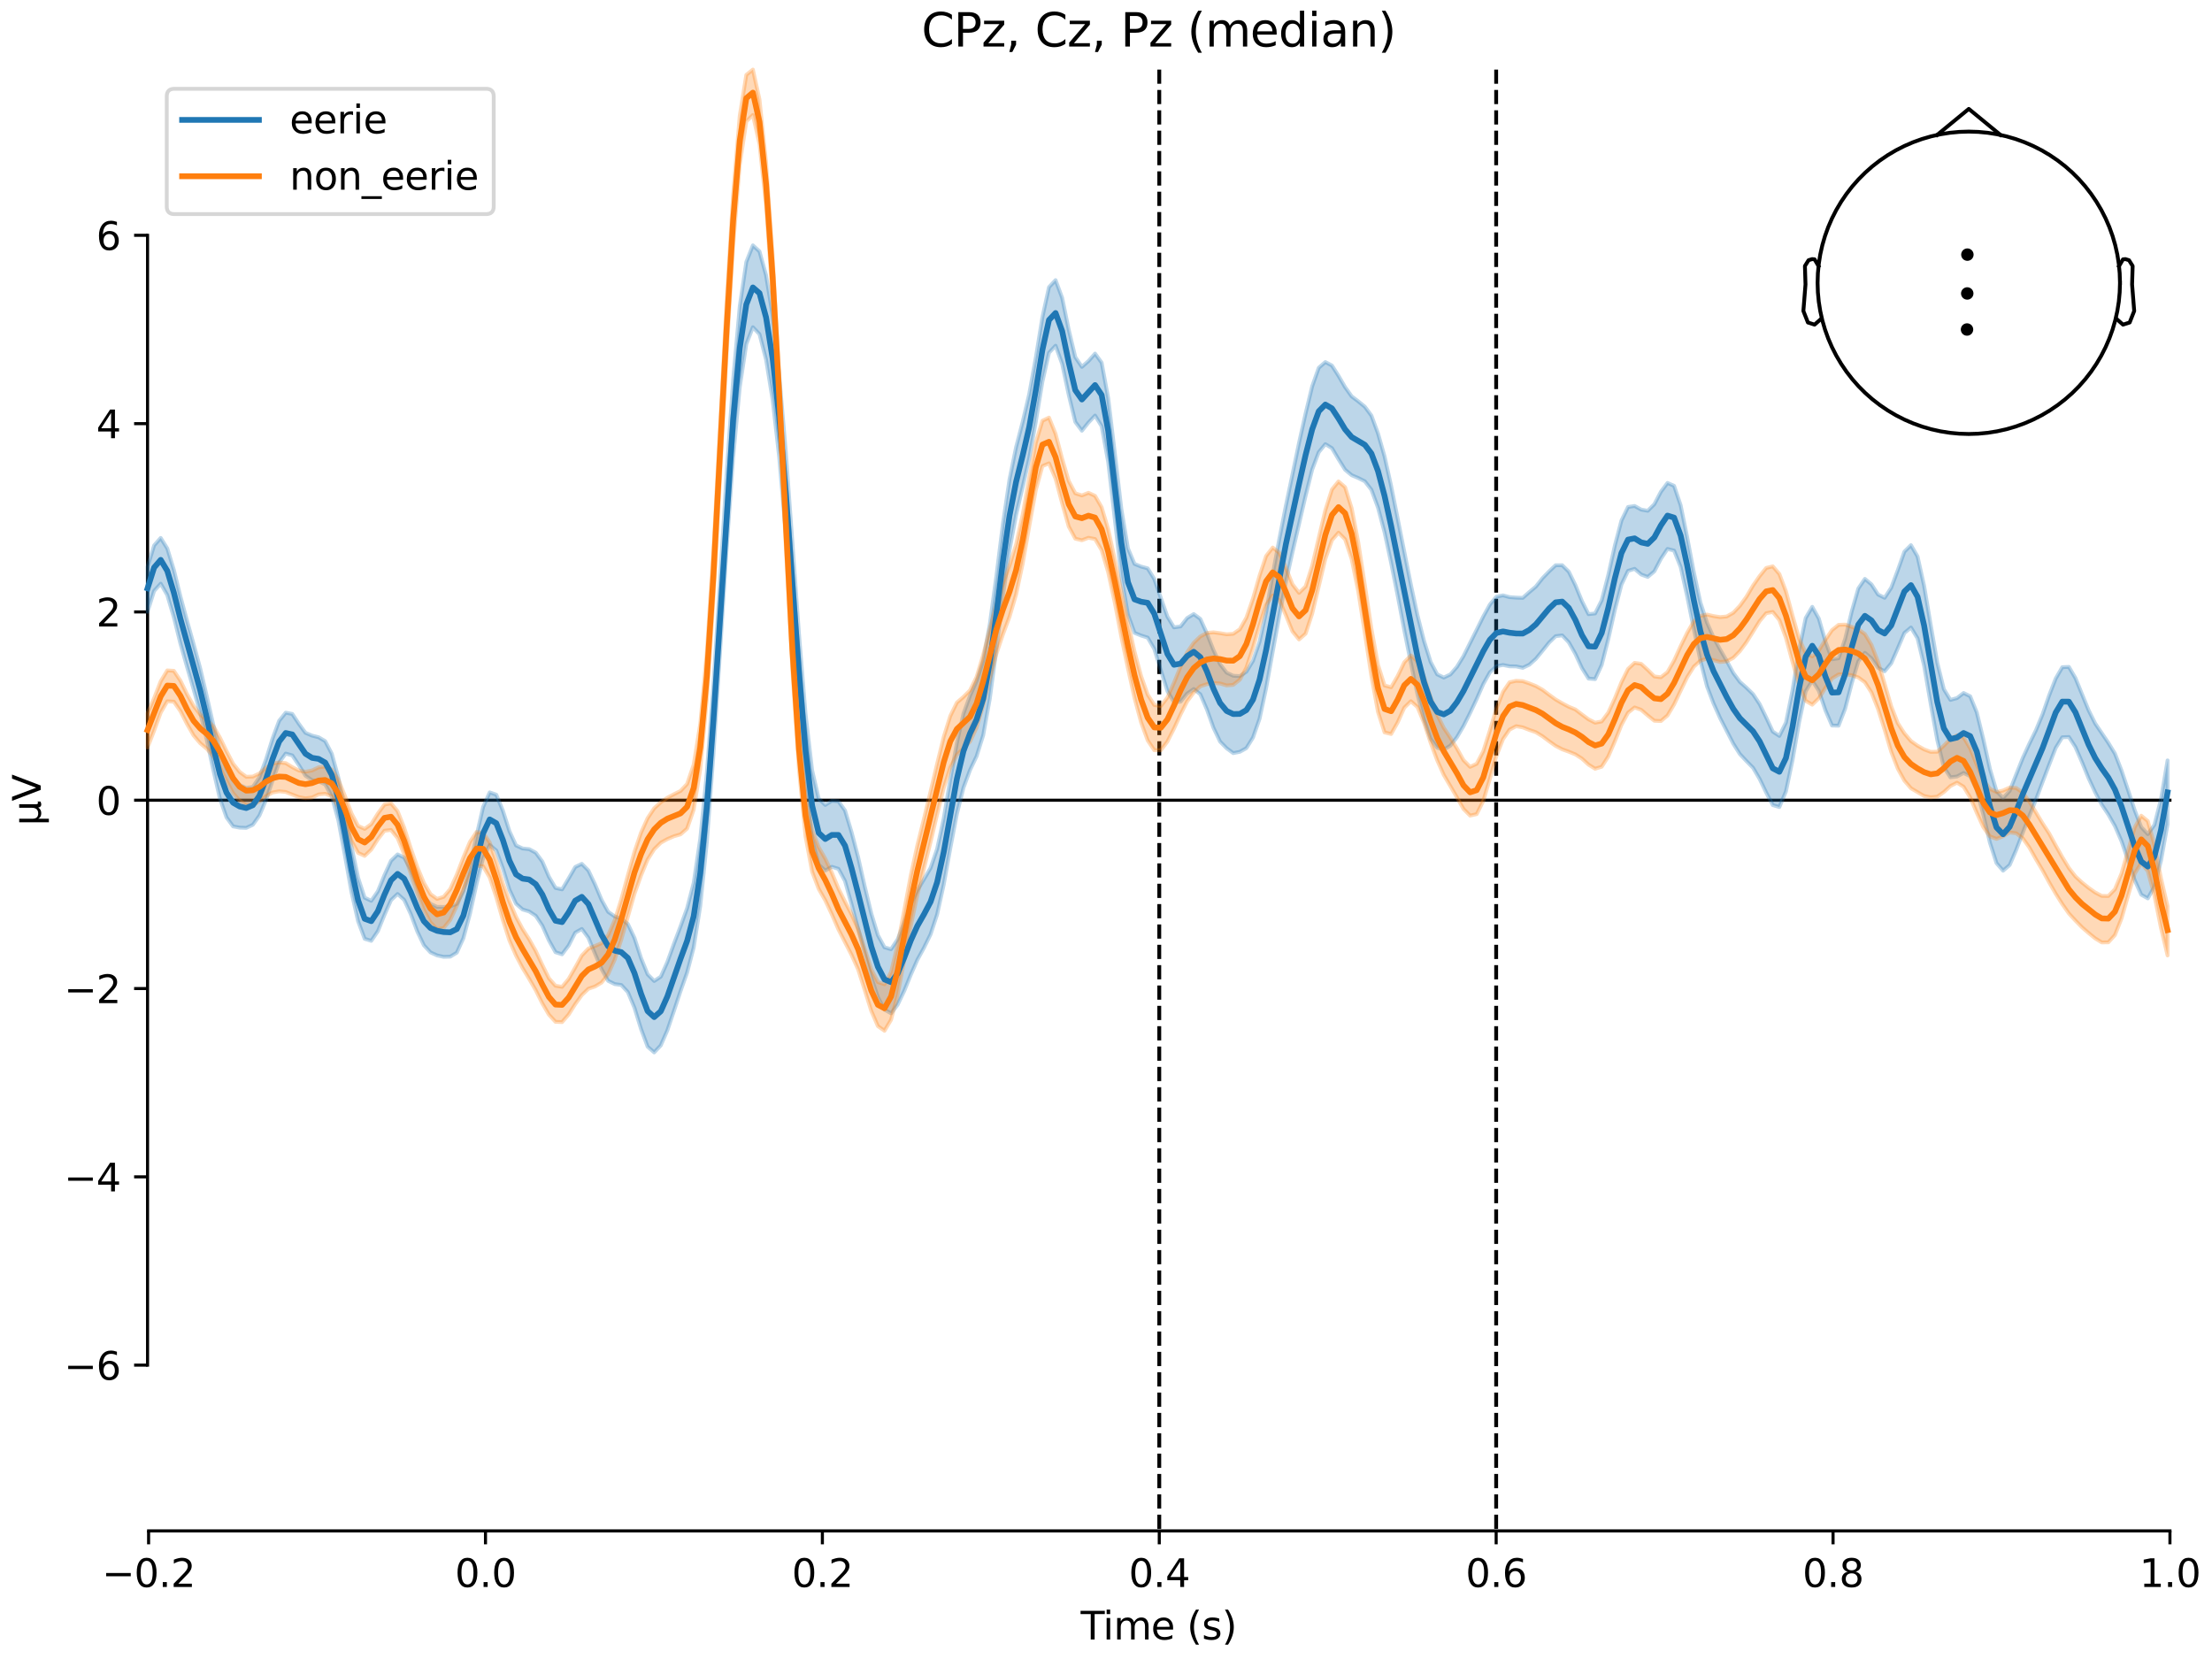 <?xml version="1.0" encoding="utf-8" standalone="no"?>
<!DOCTYPE svg PUBLIC "-//W3C//DTD SVG 1.1//EN"
  "http://www.w3.org/Graphics/SVG/1.1/DTD/svg11.dtd">
<svg xmlns:xlink="http://www.w3.org/1999/xlink" width="576pt" height="432pt" viewBox="0 0 576 432" xmlns="http://www.w3.org/2000/svg" version="1.1">
 <defs>
  <style type="text/css">*{stroke-linejoin: round; stroke-linecap: butt}</style>
 </defs>
 <g id="figure_1">
  <g id="patch_1">
   <path d="M 0 432 
L 576 432 
L 576 0 
L 0 0 
z
" style="fill: #ffffff"/>
  </g>
  <g id="axes_1">
   <g id="patch_2">
    <path d="M 38.421 398.644 
L 565.048 398.644 
L 565.048 18.118 
L 38.421 18.118 
L 38.421 398.644 
z
" style="fill: none; opacity: 0"/>
   </g>
   <g id="patch_3">
    <path d="M 38.421 355.484 
L 38.421 61.278 
" style="fill: none; stroke: #000000; stroke-width: 0.8; stroke-linejoin: miter; stroke-linecap: square"/>
   </g>
   <g id="LineCollection_1">
    <path d="M 301.871 18.118 
L 301.871 398.644 
" clip-path="url(#pef4385a802)" style="fill: none; stroke-dasharray: 3.7,1.6; stroke-dashoffset: 0; stroke: #000000"/>
    <path d="M 389.597 18.118 
L 389.597 398.644 
" clip-path="url(#pef4385a802)" style="fill: none; stroke-dasharray: 3.7,1.6; stroke-dashoffset: 0; stroke: #000000"/>
   </g>
   <g id="matplotlib.axis_1">
    <g id="xtick_1">
     <g id="line2d_1">
      <defs>
       <path id="m54b744f3d7" d="M 0 0 
L 0 3.5 
" style="stroke: #000000; stroke-width: 0.8"/>
      </defs>
      <g>
       <use xlink:href="#m54b744f3d7" x="38.695" y="398.644" style="stroke: #000000; stroke-width: 0.8"/>
      </g>
     </g>
     <g id="text_1">
      <!-- −0.2 -->
      <g transform="translate(26.553 413.242) scale(0.1 -0.1)">
       <defs>
        <path id="DejaVuSans-2212" d="M 678 2272 
L 4684 2272 
L 4684 1741 
L 678 1741 
L 678 2272 
z
" transform="scale(0.016)"/>
        <path id="DejaVuSans-30" d="M 2034 4250 
Q 1547 4250 1301 3770 
Q 1056 3291 1056 2328 
Q 1056 1369 1301 889 
Q 1547 409 2034 409 
Q 2525 409 2770 889 
Q 3016 1369 3016 2328 
Q 3016 3291 2770 3770 
Q 2525 4250 2034 4250 
z
M 2034 4750 
Q 2819 4750 3233 4129 
Q 3647 3509 3647 2328 
Q 3647 1150 3233 529 
Q 2819 -91 2034 -91 
Q 1250 -91 836 529 
Q 422 1150 422 2328 
Q 422 3509 836 4129 
Q 1250 4750 2034 4750 
z
" transform="scale(0.016)"/>
        <path id="DejaVuSans-2e" d="M 684 794 
L 1344 794 
L 1344 0 
L 684 0 
L 684 794 
z
" transform="scale(0.016)"/>
        <path id="DejaVuSans-32" d="M 1228 531 
L 3431 531 
L 3431 0 
L 469 0 
L 469 531 
Q 828 903 1448 1529 
Q 2069 2156 2228 2338 
Q 2531 2678 2651 2914 
Q 2772 3150 2772 3378 
Q 2772 3750 2511 3984 
Q 2250 4219 1831 4219 
Q 1534 4219 1204 4116 
Q 875 4013 500 3803 
L 500 4441 
Q 881 4594 1212 4672 
Q 1544 4750 1819 4750 
Q 2544 4750 2975 4387 
Q 3406 4025 3406 3419 
Q 3406 3131 3298 2873 
Q 3191 2616 2906 2266 
Q 2828 2175 2409 1742 
Q 1991 1309 1228 531 
z
" transform="scale(0.016)"/>
       </defs>
       <use xlink:href="#DejaVuSans-2212"/>
       <use xlink:href="#DejaVuSans-30" transform="translate(83.789 0)"/>
       <use xlink:href="#DejaVuSans-2e" transform="translate(147.412 0)"/>
       <use xlink:href="#DejaVuSans-32" transform="translate(179.199 0)"/>
      </g>
     </g>
    </g>
    <g id="xtick_2">
     <g id="line2d_2">
      <g>
       <use xlink:href="#m54b744f3d7" x="126.42" y="398.644" style="stroke: #000000; stroke-width: 0.8"/>
      </g>
     </g>
     <g id="text_2">
      <!-- 0.0 -->
      <g transform="translate(118.469 413.242) scale(0.1 -0.1)">
       <use xlink:href="#DejaVuSans-30"/>
       <use xlink:href="#DejaVuSans-2e" transform="translate(63.623 0)"/>
       <use xlink:href="#DejaVuSans-30" transform="translate(95.41 0)"/>
      </g>
     </g>
    </g>
    <g id="xtick_3">
     <g id="line2d_3">
      <g>
       <use xlink:href="#m54b744f3d7" x="214.146" y="398.644" style="stroke: #000000; stroke-width: 0.8"/>
      </g>
     </g>
     <g id="text_3">
      <!-- 0.2 -->
      <g transform="translate(206.194 413.242) scale(0.1 -0.1)">
       <use xlink:href="#DejaVuSans-30"/>
       <use xlink:href="#DejaVuSans-2e" transform="translate(63.623 0)"/>
       <use xlink:href="#DejaVuSans-32" transform="translate(95.41 0)"/>
      </g>
     </g>
    </g>
    <g id="xtick_4">
     <g id="line2d_4">
      <g>
       <use xlink:href="#m54b744f3d7" x="301.871" y="398.644" style="stroke: #000000; stroke-width: 0.8"/>
      </g>
     </g>
     <g id="text_4">
      <!-- 0.4 -->
      <g transform="translate(293.92 413.242) scale(0.1 -0.1)">
       <defs>
        <path id="DejaVuSans-34" d="M 2419 4116 
L 825 1625 
L 2419 1625 
L 2419 4116 
z
M 2253 4666 
L 3047 4666 
L 3047 1625 
L 3713 1625 
L 3713 1100 
L 3047 1100 
L 3047 0 
L 2419 0 
L 2419 1100 
L 313 1100 
L 313 1709 
L 2253 4666 
z
" transform="scale(0.016)"/>
       </defs>
       <use xlink:href="#DejaVuSans-30"/>
       <use xlink:href="#DejaVuSans-2e" transform="translate(63.623 0)"/>
       <use xlink:href="#DejaVuSans-34" transform="translate(95.41 0)"/>
      </g>
     </g>
    </g>
    <g id="xtick_5">
     <g id="line2d_5">
      <g>
       <use xlink:href="#m54b744f3d7" x="389.597" y="398.644" style="stroke: #000000; stroke-width: 0.8"/>
      </g>
     </g>
     <g id="text_5">
      <!-- 0.6 -->
      <g transform="translate(381.645 413.242) scale(0.1 -0.1)">
       <defs>
        <path id="DejaVuSans-36" d="M 2113 2584 
Q 1688 2584 1439 2293 
Q 1191 2003 1191 1497 
Q 1191 994 1439 701 
Q 1688 409 2113 409 
Q 2538 409 2786 701 
Q 3034 994 3034 1497 
Q 3034 2003 2786 2293 
Q 2538 2584 2113 2584 
z
M 3366 4563 
L 3366 3988 
Q 3128 4100 2886 4159 
Q 2644 4219 2406 4219 
Q 1781 4219 1451 3797 
Q 1122 3375 1075 2522 
Q 1259 2794 1537 2939 
Q 1816 3084 2150 3084 
Q 2853 3084 3261 2657 
Q 3669 2231 3669 1497 
Q 3669 778 3244 343 
Q 2819 -91 2113 -91 
Q 1303 -91 875 529 
Q 447 1150 447 2328 
Q 447 3434 972 4092 
Q 1497 4750 2381 4750 
Q 2619 4750 2861 4703 
Q 3103 4656 3366 4563 
z
" transform="scale(0.016)"/>
       </defs>
       <use xlink:href="#DejaVuSans-30"/>
       <use xlink:href="#DejaVuSans-2e" transform="translate(63.623 0)"/>
       <use xlink:href="#DejaVuSans-36" transform="translate(95.41 0)"/>
      </g>
     </g>
    </g>
    <g id="xtick_6">
     <g id="line2d_6">
      <g>
       <use xlink:href="#m54b744f3d7" x="477.323" y="398.644" style="stroke: #000000; stroke-width: 0.8"/>
      </g>
     </g>
     <g id="text_6">
      <!-- 0.8 -->
      <g transform="translate(469.371 413.242) scale(0.1 -0.1)">
       <defs>
        <path id="DejaVuSans-38" d="M 2034 2216 
Q 1584 2216 1326 1975 
Q 1069 1734 1069 1313 
Q 1069 891 1326 650 
Q 1584 409 2034 409 
Q 2484 409 2743 651 
Q 3003 894 3003 1313 
Q 3003 1734 2745 1975 
Q 2488 2216 2034 2216 
z
M 1403 2484 
Q 997 2584 770 2862 
Q 544 3141 544 3541 
Q 544 4100 942 4425 
Q 1341 4750 2034 4750 
Q 2731 4750 3128 4425 
Q 3525 4100 3525 3541 
Q 3525 3141 3298 2862 
Q 3072 2584 2669 2484 
Q 3125 2378 3379 2068 
Q 3634 1759 3634 1313 
Q 3634 634 3220 271 
Q 2806 -91 2034 -91 
Q 1263 -91 848 271 
Q 434 634 434 1313 
Q 434 1759 690 2068 
Q 947 2378 1403 2484 
z
M 1172 3481 
Q 1172 3119 1398 2916 
Q 1625 2713 2034 2713 
Q 2441 2713 2670 2916 
Q 2900 3119 2900 3481 
Q 2900 3844 2670 4047 
Q 2441 4250 2034 4250 
Q 1625 4250 1398 4047 
Q 1172 3844 1172 3481 
z
" transform="scale(0.016)"/>
       </defs>
       <use xlink:href="#DejaVuSans-30"/>
       <use xlink:href="#DejaVuSans-2e" transform="translate(63.623 0)"/>
       <use xlink:href="#DejaVuSans-38" transform="translate(95.41 0)"/>
      </g>
     </g>
    </g>
    <g id="xtick_7">
     <g id="line2d_7">
      <g>
       <use xlink:href="#m54b744f3d7" x="565.048" y="398.644" style="stroke: #000000; stroke-width: 0.8"/>
      </g>
     </g>
     <g id="text_7">
      <!-- 1.0 -->
      <g transform="translate(557.097 413.242) scale(0.1 -0.1)">
       <defs>
        <path id="DejaVuSans-31" d="M 794 531 
L 1825 531 
L 1825 4091 
L 703 3866 
L 703 4441 
L 1819 4666 
L 2450 4666 
L 2450 531 
L 3481 531 
L 3481 0 
L 794 0 
L 794 531 
z
" transform="scale(0.016)"/>
       </defs>
       <use xlink:href="#DejaVuSans-31"/>
       <use xlink:href="#DejaVuSans-2e" transform="translate(63.623 0)"/>
       <use xlink:href="#DejaVuSans-30" transform="translate(95.41 0)"/>
      </g>
     </g>
    </g>
    <g id="text_8">
     <!-- Time (s) -->
     <g transform="translate(281.405 426.92) scale(0.1 -0.1)">
      <defs>
       <path id="DejaVuSans-54" d="M -19 4666 
L 3928 4666 
L 3928 4134 
L 2272 4134 
L 2272 0 
L 1638 0 
L 1638 4134 
L -19 4134 
L -19 4666 
z
" transform="scale(0.016)"/>
       <path id="DejaVuSans-69" d="M 603 3500 
L 1178 3500 
L 1178 0 
L 603 0 
L 603 3500 
z
M 603 4863 
L 1178 4863 
L 1178 4134 
L 603 4134 
L 603 4863 
z
" transform="scale(0.016)"/>
       <path id="DejaVuSans-6d" d="M 3328 2828 
Q 3544 3216 3844 3400 
Q 4144 3584 4550 3584 
Q 5097 3584 5394 3201 
Q 5691 2819 5691 2113 
L 5691 0 
L 5113 0 
L 5113 2094 
Q 5113 2597 4934 2840 
Q 4756 3084 4391 3084 
Q 3944 3084 3684 2787 
Q 3425 2491 3425 1978 
L 3425 0 
L 2847 0 
L 2847 2094 
Q 2847 2600 2669 2842 
Q 2491 3084 2119 3084 
Q 1678 3084 1418 2786 
Q 1159 2488 1159 1978 
L 1159 0 
L 581 0 
L 581 3500 
L 1159 3500 
L 1159 2956 
Q 1356 3278 1631 3431 
Q 1906 3584 2284 3584 
Q 2666 3584 2933 3390 
Q 3200 3197 3328 2828 
z
" transform="scale(0.016)"/>
       <path id="DejaVuSans-65" d="M 3597 1894 
L 3597 1613 
L 953 1613 
Q 991 1019 1311 708 
Q 1631 397 2203 397 
Q 2534 397 2845 478 
Q 3156 559 3463 722 
L 3463 178 
Q 3153 47 2828 -22 
Q 2503 -91 2169 -91 
Q 1331 -91 842 396 
Q 353 884 353 1716 
Q 353 2575 817 3079 
Q 1281 3584 2069 3584 
Q 2775 3584 3186 3129 
Q 3597 2675 3597 1894 
z
M 3022 2063 
Q 3016 2534 2758 2815 
Q 2500 3097 2075 3097 
Q 1594 3097 1305 2825 
Q 1016 2553 972 2059 
L 3022 2063 
z
" transform="scale(0.016)"/>
       <path id="DejaVuSans-20" transform="scale(0.016)"/>
       <path id="DejaVuSans-28" d="M 1984 4856 
Q 1566 4138 1362 3434 
Q 1159 2731 1159 2009 
Q 1159 1288 1364 580 
Q 1569 -128 1984 -844 
L 1484 -844 
Q 1016 -109 783 600 
Q 550 1309 550 2009 
Q 550 2706 781 3412 
Q 1013 4119 1484 4856 
L 1984 4856 
z
" transform="scale(0.016)"/>
       <path id="DejaVuSans-73" d="M 2834 3397 
L 2834 2853 
Q 2591 2978 2328 3040 
Q 2066 3103 1784 3103 
Q 1356 3103 1142 2972 
Q 928 2841 928 2578 
Q 928 2378 1081 2264 
Q 1234 2150 1697 2047 
L 1894 2003 
Q 2506 1872 2764 1633 
Q 3022 1394 3022 966 
Q 3022 478 2636 193 
Q 2250 -91 1575 -91 
Q 1294 -91 989 -36 
Q 684 19 347 128 
L 347 722 
Q 666 556 975 473 
Q 1284 391 1588 391 
Q 1994 391 2212 530 
Q 2431 669 2431 922 
Q 2431 1156 2273 1281 
Q 2116 1406 1581 1522 
L 1381 1569 
Q 847 1681 609 1914 
Q 372 2147 372 2553 
Q 372 3047 722 3315 
Q 1072 3584 1716 3584 
Q 2034 3584 2315 3537 
Q 2597 3491 2834 3397 
z
" transform="scale(0.016)"/>
       <path id="DejaVuSans-29" d="M 513 4856 
L 1013 4856 
Q 1481 4119 1714 3412 
Q 1947 2706 1947 2009 
Q 1947 1309 1714 600 
Q 1481 -109 1013 -844 
L 513 -844 
Q 928 -128 1133 580 
Q 1338 1288 1338 2009 
Q 1338 2731 1133 3434 
Q 928 4138 513 4856 
z
" transform="scale(0.016)"/>
      </defs>
      <use xlink:href="#DejaVuSans-54"/>
      <use xlink:href="#DejaVuSans-69" transform="translate(57.959 0)"/>
      <use xlink:href="#DejaVuSans-6d" transform="translate(85.742 0)"/>
      <use xlink:href="#DejaVuSans-65" transform="translate(183.154 0)"/>
      <use xlink:href="#DejaVuSans-20" transform="translate(244.678 0)"/>
      <use xlink:href="#DejaVuSans-28" transform="translate(276.465 0)"/>
      <use xlink:href="#DejaVuSans-73" transform="translate(315.479 0)"/>
      <use xlink:href="#DejaVuSans-29" transform="translate(367.578 0)"/>
     </g>
    </g>
   </g>
   <g id="matplotlib.axis_2">
    <g id="ytick_1">
     <g id="line2d_8">
      <defs>
       <path id="mda1ccf6d75" d="M 0 0 
L -3.5 0 
" style="stroke: #000000; stroke-width: 0.8"/>
      </defs>
      <g>
       <use xlink:href="#mda1ccf6d75" x="38.421" y="355.484" style="stroke: #000000; stroke-width: 0.8"/>
      </g>
     </g>
     <g id="text_9">
      <!-- −6 -->
      <g transform="translate(16.678 359.283) scale(0.1 -0.1)">
       <use xlink:href="#DejaVuSans-2212"/>
       <use xlink:href="#DejaVuSans-36" transform="translate(83.789 0)"/>
      </g>
     </g>
    </g>
    <g id="ytick_2">
     <g id="line2d_9">
      <g>
       <use xlink:href="#mda1ccf6d75" x="38.421" y="306.449" style="stroke: #000000; stroke-width: 0.8"/>
      </g>
     </g>
     <g id="text_10">
      <!-- −4 -->
      <g transform="translate(16.678 310.249) scale(0.1 -0.1)">
       <use xlink:href="#DejaVuSans-2212"/>
       <use xlink:href="#DejaVuSans-34" transform="translate(83.789 0)"/>
      </g>
     </g>
    </g>
    <g id="ytick_3">
     <g id="line2d_10">
      <g>
       <use xlink:href="#mda1ccf6d75" x="38.421" y="257.415" style="stroke: #000000; stroke-width: 0.8"/>
      </g>
     </g>
     <g id="text_11">
      <!-- −2 -->
      <g transform="translate(16.678 261.214) scale(0.1 -0.1)">
       <use xlink:href="#DejaVuSans-2212"/>
       <use xlink:href="#DejaVuSans-32" transform="translate(83.789 0)"/>
      </g>
     </g>
    </g>
    <g id="ytick_4">
     <g id="line2d_11">
      <g>
       <use xlink:href="#mda1ccf6d75" x="38.421" y="208.381" style="stroke: #000000; stroke-width: 0.8"/>
      </g>
     </g>
     <g id="text_12">
      <!-- 0 -->
      <g transform="translate(25.058 212.18) scale(0.1 -0.1)">
       <use xlink:href="#DejaVuSans-30"/>
      </g>
     </g>
    </g>
    <g id="ytick_5">
     <g id="line2d_12">
      <g>
       <use xlink:href="#mda1ccf6d75" x="38.421" y="159.347" style="stroke: #000000; stroke-width: 0.8"/>
      </g>
     </g>
     <g id="text_13">
      <!-- 2 -->
      <g transform="translate(25.058 163.146) scale(0.1 -0.1)">
       <use xlink:href="#DejaVuSans-32"/>
      </g>
     </g>
    </g>
    <g id="ytick_6">
     <g id="line2d_13">
      <g>
       <use xlink:href="#mda1ccf6d75" x="38.421" y="110.312" style="stroke: #000000; stroke-width: 0.8"/>
      </g>
     </g>
     <g id="text_14">
      <!-- 4 -->
      <g transform="translate(25.058 114.112) scale(0.1 -0.1)">
       <use xlink:href="#DejaVuSans-34"/>
      </g>
     </g>
    </g>
    <g id="ytick_7">
     <g id="line2d_14">
      <g>
       <use xlink:href="#mda1ccf6d75" x="38.421" y="61.278" style="stroke: #000000; stroke-width: 0.8"/>
      </g>
     </g>
     <g id="text_15">
      <!-- 6 -->
      <g transform="translate(25.058 65.077) scale(0.1 -0.1)">
       <use xlink:href="#DejaVuSans-36"/>
      </g>
     </g>
    </g>
    <g id="text_16">
     <!-- µV -->
     <g transform="translate(10.599 214.982) rotate(-90) scale(0.1 -0.1)">
      <defs>
       <path id="DejaVuSans-b5" d="M 544 -1331 
L 544 3500 
L 1119 3500 
L 1119 1325 
Q 1119 872 1334 640 
Q 1550 409 1972 409 
Q 2434 409 2667 671 
Q 2900 934 2900 1459 
L 2900 3500 
L 3475 3500 
L 3475 806 
Q 3475 619 3529 530 
Q 3584 441 3700 441 
Q 3728 441 3778 458 
Q 3828 475 3916 513 
L 3916 50 
Q 3788 -22 3673 -56 
Q 3559 -91 3450 -91 
Q 3234 -91 3106 31 
Q 2978 153 2931 403 
Q 2775 156 2548 32 
Q 2322 -91 2016 -91 
Q 1697 -91 1473 31 
Q 1250 153 1119 397 
L 1119 -1331 
L 544 -1331 
z
" transform="scale(0.016)"/>
       <path id="DejaVuSans-56" d="M 1831 0 
L 50 4666 
L 709 4666 
L 2188 738 
L 3669 4666 
L 4325 4666 
L 2547 0 
L 1831 0 
z
" transform="scale(0.016)"/>
      </defs>
      <use xlink:href="#DejaVuSans-b5"/>
      <use xlink:href="#DejaVuSans-56" transform="translate(63.623 0)"/>
     </g>
    </g>
   </g>
   <g id="patch_4">
    <path d="M 38.695 398.644 
L 565.048 398.644 
" style="fill: none; stroke: #000000; stroke-width: 0.8; stroke-linejoin: miter; stroke-linecap: square"/>
   </g>
   <g id="patch_5">
    <path d="M 38.421 208.381 
L 565.048 208.381 
" style="fill: none; stroke: #000000; stroke-width: 0.8; stroke-linejoin: miter; stroke-linecap: square"/>
   </g>
   <g id="text_17">
    <!-- CPz, Cz, Pz (median) -->
    <g transform="translate(239.964 12.118) scale(0.12 -0.12)">
     <defs>
      <path id="DejaVuSans-43" d="M 4122 4306 
L 4122 3641 
Q 3803 3938 3442 4084 
Q 3081 4231 2675 4231 
Q 1875 4231 1450 3742 
Q 1025 3253 1025 2328 
Q 1025 1406 1450 917 
Q 1875 428 2675 428 
Q 3081 428 3442 575 
Q 3803 722 4122 1019 
L 4122 359 
Q 3791 134 3420 21 
Q 3050 -91 2638 -91 
Q 1578 -91 968 557 
Q 359 1206 359 2328 
Q 359 3453 968 4101 
Q 1578 4750 2638 4750 
Q 3056 4750 3426 4639 
Q 3797 4528 4122 4306 
z
" transform="scale(0.016)"/>
      <path id="DejaVuSans-50" d="M 1259 4147 
L 1259 2394 
L 2053 2394 
Q 2494 2394 2734 2622 
Q 2975 2850 2975 3272 
Q 2975 3691 2734 3919 
Q 2494 4147 2053 4147 
L 1259 4147 
z
M 628 4666 
L 2053 4666 
Q 2838 4666 3239 4311 
Q 3641 3956 3641 3272 
Q 3641 2581 3239 2228 
Q 2838 1875 2053 1875 
L 1259 1875 
L 1259 0 
L 628 0 
L 628 4666 
z
" transform="scale(0.016)"/>
      <path id="DejaVuSans-7a" d="M 353 3500 
L 3084 3500 
L 3084 2975 
L 922 459 
L 3084 459 
L 3084 0 
L 275 0 
L 275 525 
L 2438 3041 
L 353 3041 
L 353 3500 
z
" transform="scale(0.016)"/>
      <path id="DejaVuSans-2c" d="M 750 794 
L 1409 794 
L 1409 256 
L 897 -744 
L 494 -744 
L 750 256 
L 750 794 
z
" transform="scale(0.016)"/>
      <path id="DejaVuSans-64" d="M 2906 2969 
L 2906 4863 
L 3481 4863 
L 3481 0 
L 2906 0 
L 2906 525 
Q 2725 213 2448 61 
Q 2172 -91 1784 -91 
Q 1150 -91 751 415 
Q 353 922 353 1747 
Q 353 2572 751 3078 
Q 1150 3584 1784 3584 
Q 2172 3584 2448 3432 
Q 2725 3281 2906 2969 
z
M 947 1747 
Q 947 1113 1208 752 
Q 1469 391 1925 391 
Q 2381 391 2643 752 
Q 2906 1113 2906 1747 
Q 2906 2381 2643 2742 
Q 2381 3103 1925 3103 
Q 1469 3103 1208 2742 
Q 947 2381 947 1747 
z
" transform="scale(0.016)"/>
      <path id="DejaVuSans-61" d="M 2194 1759 
Q 1497 1759 1228 1600 
Q 959 1441 959 1056 
Q 959 750 1161 570 
Q 1363 391 1709 391 
Q 2188 391 2477 730 
Q 2766 1069 2766 1631 
L 2766 1759 
L 2194 1759 
z
M 3341 1997 
L 3341 0 
L 2766 0 
L 2766 531 
Q 2569 213 2275 61 
Q 1981 -91 1556 -91 
Q 1019 -91 701 211 
Q 384 513 384 1019 
Q 384 1609 779 1909 
Q 1175 2209 1959 2209 
L 2766 2209 
L 2766 2266 
Q 2766 2663 2505 2880 
Q 2244 3097 1772 3097 
Q 1472 3097 1187 3025 
Q 903 2953 641 2809 
L 641 3341 
Q 956 3463 1253 3523 
Q 1550 3584 1831 3584 
Q 2591 3584 2966 3190 
Q 3341 2797 3341 1997 
z
" transform="scale(0.016)"/>
      <path id="DejaVuSans-6e" d="M 3513 2113 
L 3513 0 
L 2938 0 
L 2938 2094 
Q 2938 2591 2744 2837 
Q 2550 3084 2163 3084 
Q 1697 3084 1428 2787 
Q 1159 2491 1159 1978 
L 1159 0 
L 581 0 
L 581 3500 
L 1159 3500 
L 1159 2956 
Q 1366 3272 1645 3428 
Q 1925 3584 2291 3584 
Q 2894 3584 3203 3211 
Q 3513 2838 3513 2113 
z
" transform="scale(0.016)"/>
     </defs>
     <use xlink:href="#DejaVuSans-43"/>
     <use xlink:href="#DejaVuSans-50" transform="translate(69.824 0)"/>
     <use xlink:href="#DejaVuSans-7a" transform="translate(130.127 0)"/>
     <use xlink:href="#DejaVuSans-2c" transform="translate(182.617 0)"/>
     <use xlink:href="#DejaVuSans-20" transform="translate(214.404 0)"/>
     <use xlink:href="#DejaVuSans-43" transform="translate(246.191 0)"/>
     <use xlink:href="#DejaVuSans-7a" transform="translate(316.016 0)"/>
     <use xlink:href="#DejaVuSans-2c" transform="translate(368.506 0)"/>
     <use xlink:href="#DejaVuSans-20" transform="translate(400.293 0)"/>
     <use xlink:href="#DejaVuSans-50" transform="translate(432.08 0)"/>
     <use xlink:href="#DejaVuSans-7a" transform="translate(492.383 0)"/>
     <use xlink:href="#DejaVuSans-20" transform="translate(544.873 0)"/>
     <use xlink:href="#DejaVuSans-28" transform="translate(576.66 0)"/>
     <use xlink:href="#DejaVuSans-6d" transform="translate(615.674 0)"/>
     <use xlink:href="#DejaVuSans-65" transform="translate(713.086 0)"/>
     <use xlink:href="#DejaVuSans-64" transform="translate(774.609 0)"/>
     <use xlink:href="#DejaVuSans-69" transform="translate(838.086 0)"/>
     <use xlink:href="#DejaVuSans-61" transform="translate(865.869 0)"/>
     <use xlink:href="#DejaVuSans-6e" transform="translate(927.148 0)"/>
     <use xlink:href="#DejaVuSans-29" transform="translate(990.527 0)"/>
    </g>
   </g>
   <g id="legend_1">
    <g id="patch_6">
     <path d="M 45.421 55.753 
L 126.563 55.753 
Q 128.563 55.753 128.563 53.753 
L 128.563 25.118 
Q 128.563 23.118 126.563 23.118 
L 45.421 23.118 
Q 43.421 23.118 43.421 25.118 
L 43.421 53.753 
Q 43.421 55.753 45.421 55.753 
z
" style="fill: #ffffff; opacity: 0.8; stroke: #cccccc; stroke-linejoin: miter"/>
    </g>
    <g id="line2d_15">
     <path d="M 47.421 31.217 
L 57.421 31.217 
L 67.421 31.217 
" style="fill: none; stroke: #1f77b4; stroke-width: 1.5; stroke-linecap: square"/>
    </g>
    <g id="text_18">
     <!-- eerie -->
     <g transform="translate(75.421 34.717) scale(0.1 -0.1)">
      <defs>
       <path id="DejaVuSans-72" d="M 2631 2963 
Q 2534 3019 2420 3045 
Q 2306 3072 2169 3072 
Q 1681 3072 1420 2755 
Q 1159 2438 1159 1844 
L 1159 0 
L 581 0 
L 581 3500 
L 1159 3500 
L 1159 2956 
Q 1341 3275 1631 3429 
Q 1922 3584 2338 3584 
Q 2397 3584 2469 3576 
Q 2541 3569 2628 3553 
L 2631 2963 
z
" transform="scale(0.016)"/>
      </defs>
      <use xlink:href="#DejaVuSans-65"/>
      <use xlink:href="#DejaVuSans-65" transform="translate(61.523 0)"/>
      <use xlink:href="#DejaVuSans-72" transform="translate(123.047 0)"/>
      <use xlink:href="#DejaVuSans-69" transform="translate(164.16 0)"/>
      <use xlink:href="#DejaVuSans-65" transform="translate(191.943 0)"/>
     </g>
    </g>
    <g id="line2d_16">
     <path d="M 47.421 45.895 
L 57.421 45.895 
L 67.421 45.895 
" style="fill: none; stroke: #ff7f0e; stroke-width: 1.5; stroke-linecap: square"/>
    </g>
    <g id="text_19">
     <!-- non_eerie -->
     <g transform="translate(75.421 49.395) scale(0.1 -0.1)">
      <defs>
       <path id="DejaVuSans-6f" d="M 1959 3097 
Q 1497 3097 1228 2736 
Q 959 2375 959 1747 
Q 959 1119 1226 758 
Q 1494 397 1959 397 
Q 2419 397 2687 759 
Q 2956 1122 2956 1747 
Q 2956 2369 2687 2733 
Q 2419 3097 1959 3097 
z
M 1959 3584 
Q 2709 3584 3137 3096 
Q 3566 2609 3566 1747 
Q 3566 888 3137 398 
Q 2709 -91 1959 -91 
Q 1206 -91 779 398 
Q 353 888 353 1747 
Q 353 2609 779 3096 
Q 1206 3584 1959 3584 
z
" transform="scale(0.016)"/>
       <path id="DejaVuSans-5f" d="M 3263 -1063 
L 3263 -1509 
L -63 -1509 
L -63 -1063 
L 3263 -1063 
z
" transform="scale(0.016)"/>
      </defs>
      <use xlink:href="#DejaVuSans-6e"/>
      <use xlink:href="#DejaVuSans-6f" transform="translate(63.379 0)"/>
      <use xlink:href="#DejaVuSans-6e" transform="translate(124.561 0)"/>
      <use xlink:href="#DejaVuSans-5f" transform="translate(187.939 0)"/>
      <use xlink:href="#DejaVuSans-65" transform="translate(237.939 0)"/>
      <use xlink:href="#DejaVuSans-65" transform="translate(299.463 0)"/>
      <use xlink:href="#DejaVuSans-72" transform="translate(360.986 0)"/>
      <use xlink:href="#DejaVuSans-69" transform="translate(402.1 0)"/>
      <use xlink:href="#DejaVuSans-65" transform="translate(429.883 0)"/>
     </g>
    </g>
   </g>
   <g id="FillBetweenPolyCollection_1">
    <defs>
     <path id="m245632340b" d="M 38.421 -284.423 
L 38.421 -272.697 
L 40.134 -278.114 
L 41.847 -280.016 
L 43.561 -277.028 
L 45.274 -271.246 
L 46.988 -264.381 
L 48.701 -258.351 
L 50.414 -252.508 
L 52.128 -246.439 
L 53.841 -239.357 
L 55.554 -231.451 
L 57.268 -224.036 
L 58.981 -219.148 
L 60.695 -216.815 
L 62.408 -216.486 
L 64.121 -216.426 
L 65.835 -217.223 
L 67.548 -219.625 
L 69.262 -223.657 
L 70.975 -228.723 
L 72.688 -233.434 
L 74.402 -235.775 
L 76.115 -235.289 
L 77.829 -232.748 
L 79.542 -230.003 
L 81.255 -228.843 
L 82.969 -228.554 
L 84.682 -227.719 
L 86.395 -224.632 
L 88.109 -218.368 
L 89.822 -209.192 
L 91.536 -199.638 
L 93.249 -192.099 
L 94.962 -187.538 
L 96.676 -187.009 
L 98.389 -189.519 
L 100.103 -193.725 
L 101.816 -197.59 
L 103.529 -199.209 
L 105.243 -197.683 
L 106.956 -193.996 
L 108.67 -189.436 
L 110.383 -185.852 
L 112.096 -183.999 
L 113.81 -183.218 
L 115.523 -182.84 
L 117.237 -182.886 
L 118.95 -183.928 
L 120.663 -187.687 
L 122.377 -194.05 
L 124.09 -201.817 
L 125.803 -208.553 
L 127.517 -211.961 
L 129.23 -210.529 
L 130.944 -205.882 
L 132.657 -200.321 
L 134.37 -196.673 
L 136.084 -195.169 
L 137.797 -194.659 
L 139.511 -193.519 
L 141.224 -190.942 
L 142.937 -187.107 
L 144.651 -184.047 
L 146.364 -183.499 
L 148.078 -185.787 
L 149.791 -189.134 
L 151.504 -190.097 
L 153.218 -187.783 
L 154.931 -183.66 
L 156.644 -179.656 
L 158.358 -176.591 
L 160.071 -175.742 
L 161.785 -175.508 
L 163.498 -173.649 
L 165.211 -169.582 
L 166.925 -164.045 
L 168.638 -159.442 
L 170.352 -157.953 
L 172.065 -159.78 
L 173.778 -163.699 
L 175.492 -168.748 
L 177.205 -173.9 
L 178.919 -178.744 
L 180.632 -185.26 
L 182.345 -196.054 
L 184.059 -212.687 
L 185.772 -235.43 
L 187.486 -262.038 
L 189.199 -288.927 
L 190.912 -312.856 
L 192.626 -331.134 
L 194.339 -342.398 
L 196.052 -346.787 
L 197.766 -344.986 
L 199.479 -338.376 
L 201.193 -327.858 
L 202.906 -312.927 
L 204.619 -292.992 
L 206.333 -270.204 
L 208.046 -247.219 
L 209.76 -227.265 
L 211.473 -213.442 
L 213.186 -206.828 
L 214.9 -205.302 
L 216.613 -206.288 
L 218.327 -205.752 
L 220.04 -202.565 
L 221.753 -196.503 
L 223.467 -190.107 
L 225.18 -183.721 
L 226.893 -177.457 
L 228.607 -172.34 
L 230.32 -169.089 
L 232.034 -168.133 
L 233.747 -170.378 
L 235.46 -173.959 
L 237.174 -178.184 
L 238.887 -182.068 
L 240.601 -185.194 
L 242.314 -188.685 
L 244.027 -193.881 
L 245.741 -201.641 
L 247.454 -211.084 
L 249.168 -220.036 
L 250.881 -226.86 
L 252.594 -231.481 
L 254.308 -235.078 
L 256.021 -240.531 
L 257.735 -250.006 
L 259.448 -262.812 
L 261.161 -276.715 
L 262.875 -288.741 
L 264.588 -297.949 
L 266.301 -305.171 
L 268.015 -312.707 
L 269.728 -322.249 
L 271.442 -332.612 
L 273.155 -340.143 
L 274.868 -341.97 
L 276.582 -337.239 
L 278.295 -329.174 
L 280.009 -322.117 
L 281.722 -319.84 
L 283.435 -321.967 
L 285.149 -323.788 
L 286.862 -321.021 
L 288.576 -311.667 
L 290.289 -296.847 
L 292.002 -281.859 
L 293.716 -271.95 
L 295.429 -267.21 
L 297.142 -266.505 
L 298.856 -265.963 
L 300.569 -263.025 
L 302.283 -257.459 
L 303.996 -252.02 
L 305.709 -249.132 
L 307.423 -249.292 
L 309.136 -251.386 
L 310.85 -252.578 
L 312.563 -251.211 
L 314.276 -247.244 
L 315.99 -242.473 
L 317.703 -238.901 
L 319.417 -237.152 
L 321.13 -235.89 
L 322.843 -236.23 
L 324.557 -237.183 
L 326.27 -239.924 
L 327.984 -244.827 
L 329.697 -252.817 
L 331.41 -262.286 
L 333.124 -271.606 
L 334.837 -280.437 
L 336.55 -288.169 
L 338.264 -295.529 
L 339.977 -302.894 
L 341.691 -309.722 
L 343.404 -314.262 
L 345.117 -316.343 
L 346.831 -315.306 
L 348.544 -312.422 
L 350.258 -309.678 
L 351.971 -308.257 
L 353.684 -307.529 
L 355.398 -306.672 
L 357.111 -304.462 
L 358.825 -299.827 
L 360.538 -293.381 
L 362.251 -285.403 
L 363.965 -276.836 
L 365.678 -267.848 
L 367.391 -259.356 
L 369.105 -251.165 
L 370.818 -244.642 
L 372.532 -239.616 
L 374.245 -237.293 
L 375.958 -236.773 
L 377.672 -237.843 
L 379.385 -240.02 
L 381.099 -242.926 
L 382.812 -246.337 
L 384.525 -249.969 
L 386.239 -253.846 
L 387.952 -256.917 
L 389.666 -258.516 
L 391.379 -258.844 
L 393.092 -258.492 
L 394.806 -258.467 
L 396.519 -258.097 
L 398.233 -258.909 
L 399.946 -260.448 
L 401.659 -262.53 
L 403.373 -264.668 
L 405.086 -266.339 
L 406.799 -266.542 
L 408.513 -264.728 
L 410.226 -261.717 
L 411.94 -258.014 
L 413.653 -255.3 
L 415.366 -255.162 
L 417.08 -258.848 
L 418.793 -265.576 
L 420.507 -273.178 
L 422.22 -279.747 
L 423.933 -283.345 
L 425.647 -283.881 
L 427.36 -282.392 
L 429.074 -281.775 
L 430.787 -283.223 
L 432.5 -286.491 
L 434.214 -289.056 
L 435.927 -288.628 
L 437.64 -284.354 
L 439.354 -276.656 
L 441.067 -268.177 
L 442.781 -259.982 
L 444.494 -253.293 
L 446.207 -248.787 
L 447.921 -244.992 
L 449.634 -241.66 
L 451.348 -238.341 
L 453.061 -235.634 
L 454.774 -233.809 
L 456.488 -232.067 
L 458.201 -229.164 
L 459.915 -225.613 
L 461.628 -222.353 
L 463.341 -221.852 
L 465.055 -225.914 
L 466.768 -234.028 
L 468.482 -243.895 
L 470.195 -251.959 
L 471.908 -254.782 
L 473.622 -252.099 
L 475.335 -247.032 
L 477.048 -243.081 
L 478.762 -243.03 
L 480.475 -247.462 
L 482.189 -254.047 
L 483.902 -259.774 
L 485.615 -262.004 
L 487.329 -260.556 
L 489.042 -258.105 
L 490.756 -257.205 
L 492.469 -259.266 
L 494.182 -263.178 
L 495.896 -267.172 
L 497.609 -268.598 
L 499.323 -265.778 
L 501.036 -258.635 
L 502.749 -248.712 
L 504.463 -239.275 
L 506.176 -232.209 
L 507.889 -229.588 
L 509.603 -229.801 
L 511.316 -230.718 
L 513.03 -229.869 
L 514.743 -226.24 
L 516.456 -219.858 
L 518.17 -212.557 
L 519.883 -207.249 
L 521.597 -205.277 
L 523.31 -206.742 
L 525.023 -210.694 
L 526.737 -215.181 
L 528.45 -219.576 
L 530.164 -223.792 
L 531.877 -228.354 
L 533.59 -232.847 
L 535.304 -237.245 
L 537.017 -240.009 
L 538.731 -240.091 
L 540.444 -237.437 
L 542.157 -233.511 
L 543.871 -229.332 
L 545.584 -225.661 
L 547.297 -222.468 
L 549.011 -219.9 
L 550.724 -216.895 
L 552.438 -212.952 
L 554.151 -207.928 
L 555.864 -202.82 
L 557.578 -199.016 
L 559.291 -198.063 
L 561.005 -201.142 
L 562.718 -207.883 
L 564.431 -217.362 
L 564.431 -233.993 
L 564.431 -233.993 
L 562.718 -223.901 
L 561.005 -217.208 
L 559.291 -214.795 
L 557.578 -216.618 
L 555.864 -221.045 
L 554.151 -226.252 
L 552.438 -231.373 
L 550.724 -235.766 
L 549.011 -238.565 
L 547.297 -241.1 
L 545.584 -243.609 
L 543.871 -247.055 
L 542.157 -251.244 
L 540.444 -255.432 
L 538.731 -258.343 
L 537.017 -258.261 
L 535.304 -255.319 
L 533.59 -250.924 
L 531.877 -245.998 
L 530.164 -241.873 
L 528.45 -238.376 
L 526.737 -234.651 
L 525.023 -230.363 
L 523.31 -226.057 
L 521.597 -224.185 
L 519.883 -226.022 
L 518.17 -231.793 
L 516.456 -239.516 
L 514.743 -246.507 
L 513.03 -250.694 
L 511.316 -251.547 
L 509.603 -250.223 
L 507.889 -249.754 
L 506.176 -252.542 
L 504.463 -259.453 
L 502.749 -269.313 
L 501.036 -279.418 
L 499.323 -287.106 
L 497.609 -290.039 
L 495.896 -288.342 
L 494.182 -283.525 
L 492.469 -278.964 
L 490.756 -276.337 
L 489.042 -277.186 
L 487.329 -279.83 
L 485.615 -281.262 
L 483.902 -278.76 
L 482.189 -272.8 
L 480.475 -265.661 
L 478.762 -260.598 
L 477.048 -260.333 
L 475.335 -264.988 
L 473.622 -270.918 
L 471.908 -273.981 
L 470.195 -271.066 
L 468.482 -262.801 
L 466.768 -252.248 
L 465.055 -243.837 
L 463.341 -240.373 
L 461.628 -241.499 
L 459.915 -245.165 
L 458.201 -248.668 
L 456.488 -251.256 
L 454.774 -252.926 
L 453.061 -254.437 
L 451.348 -256.765 
L 449.634 -259.917 
L 447.921 -262.875 
L 446.207 -266.01 
L 444.494 -269.899 
L 442.781 -275.125 
L 441.067 -283.025 
L 439.354 -292.011 
L 437.64 -300.423 
L 435.927 -305.492 
L 434.214 -306.24 
L 432.5 -303.956 
L 430.787 -300.708 
L 429.074 -298.994 
L 427.36 -299.303 
L 425.647 -300.243 
L 423.933 -299.98 
L 422.22 -296.443 
L 420.507 -289.951 
L 418.793 -282.27 
L 417.08 -275.679 
L 415.366 -272.267 
L 413.653 -272.07 
L 411.94 -275.455 
L 410.226 -279.637 
L 408.513 -283.134 
L 406.799 -284.819 
L 405.086 -284.816 
L 403.373 -283.204 
L 401.659 -281.432 
L 399.946 -279.272 
L 398.233 -277.828 
L 396.519 -276.318 
L 394.806 -276.379 
L 393.092 -276.508 
L 391.379 -276.967 
L 389.666 -276.62 
L 387.952 -274.568 
L 386.239 -271.462 
L 384.525 -268.013 
L 382.812 -264.593 
L 381.099 -261.157 
L 379.385 -258.355 
L 377.672 -256.384 
L 375.958 -255.567 
L 374.245 -256.404 
L 372.532 -259.647 
L 370.818 -265.095 
L 369.105 -271.805 
L 367.391 -279.763 
L 365.678 -288.306 
L 363.965 -296.898 
L 362.251 -305.462 
L 360.538 -313.141 
L 358.825 -319.152 
L 357.111 -323.793 
L 355.398 -326.095 
L 353.684 -327.495 
L 351.971 -328.79 
L 350.258 -331.193 
L 348.544 -334.137 
L 346.831 -336.821 
L 345.117 -337.719 
L 343.404 -336.234 
L 341.691 -331.421 
L 339.977 -324.34 
L 338.264 -316.684 
L 336.55 -308.431 
L 334.837 -300.302 
L 333.124 -291.619 
L 331.41 -282.458 
L 329.697 -272.623 
L 327.984 -264.877 
L 326.27 -259.932 
L 324.557 -257.097 
L 322.843 -255.937 
L 321.13 -256.038 
L 319.417 -256.846 
L 317.703 -259.045 
L 315.99 -262.717 
L 314.276 -267.058 
L 312.563 -270.84 
L 310.85 -272.095 
L 309.136 -271.064 
L 307.423 -268.887 
L 305.709 -268.633 
L 303.996 -271.433 
L 302.283 -276.279 
L 300.569 -281.248 
L 298.856 -283.998 
L 297.142 -284.464 
L 295.429 -285.163 
L 293.716 -289.199 
L 292.002 -299.442 
L 290.289 -314.08 
L 288.576 -328.309 
L 286.862 -337.573 
L 285.149 -339.925 
L 283.435 -337.988 
L 281.722 -336.472 
L 280.009 -339 
L 278.295 -346.139 
L 276.582 -354.464 
L 274.868 -359.051 
L 273.155 -357.229 
L 271.442 -349.403 
L 269.728 -338.899 
L 268.015 -329.447 
L 266.301 -322.138 
L 264.588 -315.559 
L 262.875 -307.176 
L 261.161 -295.64 
L 259.448 -281.94 
L 257.735 -269.444 
L 256.021 -259.963 
L 254.308 -254.683 
L 252.594 -250.842 
L 250.881 -246.167 
L 249.168 -238.499 
L 247.454 -229.028 
L 245.741 -218.867 
L 244.027 -210.962 
L 242.314 -205.981 
L 240.601 -203.053 
L 238.887 -200.181 
L 237.174 -196.564 
L 235.46 -191.828 
L 233.747 -187.409 
L 232.034 -184.83 
L 230.32 -185.319 
L 228.607 -188.46 
L 226.893 -194.108 
L 225.18 -201.16 
L 223.467 -208.73 
L 221.753 -215.29 
L 220.04 -220.961 
L 218.327 -223.333 
L 216.613 -223.471 
L 214.9 -222.401 
L 213.186 -224.037 
L 211.473 -231.446 
L 209.76 -246.142 
L 208.046 -267.008 
L 206.333 -290.823 
L 204.619 -314.415 
L 202.906 -334.271 
L 201.193 -349.859 
L 199.479 -360.334 
L 197.766 -366.532 
L 196.052 -368.115 
L 194.339 -363.791 
L 192.626 -352.186 
L 190.912 -333.121 
L 189.199 -308.494 
L 187.486 -280.482 
L 185.772 -253.673 
L 184.059 -230.747 
L 182.345 -213.629 
L 180.632 -202.081 
L 178.919 -195.504 
L 177.205 -190.768 
L 175.492 -186.252 
L 173.778 -181.508 
L 172.065 -177.676 
L 170.352 -176.553 
L 168.638 -178.301 
L 166.925 -182.525 
L 165.211 -187.78 
L 163.498 -191.402 
L 161.785 -192.737 
L 160.071 -193.374 
L 158.358 -194.56 
L 156.644 -197.69 
L 154.931 -201.742 
L 153.218 -205.321 
L 151.504 -207.055 
L 149.791 -206.239 
L 148.078 -203.267 
L 146.364 -200.417 
L 144.651 -200.788 
L 142.937 -203.703 
L 141.224 -207.654 
L 139.511 -209.957 
L 137.797 -210.885 
L 136.084 -211.056 
L 134.37 -211.861 
L 132.657 -215.565 
L 130.944 -220.934 
L 129.23 -225.065 
L 127.517 -225.67 
L 125.803 -221.858 
L 124.09 -214.407 
L 122.377 -206.356 
L 120.663 -200.012 
L 118.95 -196.646 
L 117.237 -195.967 
L 115.523 -195.835 
L 113.81 -195.847 
L 112.096 -196.666 
L 110.383 -198.322 
L 108.67 -201.623 
L 106.956 -205.609 
L 105.243 -208.701 
L 103.529 -209.509 
L 101.816 -207.854 
L 100.103 -204.099 
L 98.389 -199.908 
L 96.676 -197.428 
L 94.962 -198.248 
L 93.249 -203.426 
L 91.536 -211.525 
L 89.822 -220.966 
L 88.109 -229.512 
L 86.395 -235.744 
L 84.682 -239.008 
L 82.969 -240.017 
L 81.255 -240.449 
L 79.542 -241.175 
L 77.829 -243.506 
L 76.115 -246.092 
L 74.402 -246.423 
L 72.688 -244.309 
L 70.975 -239.695 
L 69.262 -234.218 
L 67.548 -229.621 
L 65.835 -227.084 
L 64.121 -226.821 
L 62.408 -227.569 
L 60.695 -228.903 
L 58.981 -231.816 
L 57.268 -236.502 
L 55.554 -243.212 
L 53.841 -250.719 
L 52.128 -257.988 
L 50.414 -264.278 
L 48.701 -270.376 
L 46.988 -276.666 
L 45.274 -283.597 
L 43.561 -289.187 
L 41.847 -291.918 
L 40.134 -289.974 
L 38.421 -284.423 
z
" style="stroke: #1f77b4; stroke-opacity: 0.3"/>
    </defs>
    <g>
     <use xlink:href="#m245632340b" x="0" y="432" style="fill: #1f77b4; fill-opacity: 0.3; stroke: #1f77b4; stroke-opacity: 0.3"/>
    </g>
   </g>
   <g id="FillBetweenPolyCollection_2">
    <defs>
     <path id="me5c45dd729" d="M 38.421 -246.29 
L 38.421 -237.348 
L 40.134 -241.741 
L 41.847 -246.431 
L 43.561 -249.385 
L 45.274 -249.283 
L 46.988 -246.826 
L 48.701 -243.472 
L 50.414 -240.487 
L 52.128 -238.476 
L 53.841 -237.021 
L 55.554 -235.034 
L 57.268 -232.205 
L 58.981 -228.696 
L 60.695 -225.461 
L 62.408 -223.499 
L 64.121 -222.363 
L 65.835 -222.34 
L 67.548 -223.328 
L 69.262 -224.683 
L 70.975 -225.643 
L 72.688 -225.948 
L 74.402 -225.775 
L 76.115 -225.092 
L 77.829 -224.433 
L 79.542 -224.11 
L 81.255 -224.325 
L 82.969 -225.137 
L 84.682 -225.3 
L 86.395 -224.64 
L 88.109 -221.968 
L 89.822 -217.726 
L 91.536 -213.024 
L 93.249 -209.909 
L 94.962 -209.125 
L 96.676 -210.768 
L 98.389 -213.458 
L 100.103 -215.679 
L 101.816 -215.881 
L 103.529 -213.775 
L 105.243 -209.575 
L 106.956 -204.521 
L 108.67 -199.454 
L 110.383 -195.027 
L 112.096 -191.805 
L 113.81 -190.037 
L 115.523 -190.357 
L 117.237 -192.445 
L 118.95 -196.108 
L 120.663 -200.386 
L 122.377 -204.201 
L 124.09 -206.592 
L 125.803 -206.41 
L 127.517 -203.508 
L 129.23 -198.351 
L 130.944 -192.416 
L 132.657 -187.087 
L 134.37 -183.174 
L 136.084 -179.927 
L 137.797 -177.098 
L 139.511 -174.135 
L 141.224 -170.698 
L 142.937 -167.782 
L 144.651 -165.918 
L 146.364 -165.852 
L 148.078 -167.819 
L 149.791 -170.527 
L 151.504 -172.89 
L 153.218 -174.534 
L 154.931 -175.113 
L 156.644 -176.136 
L 158.358 -178.325 
L 160.071 -182.124 
L 161.785 -187.344 
L 163.498 -193.305 
L 165.211 -199.238 
L 166.925 -204.037 
L 168.638 -208.153 
L 170.352 -210.865 
L 172.065 -212.554 
L 173.778 -213.503 
L 175.492 -214.232 
L 177.205 -214.732 
L 178.919 -216.229 
L 180.632 -221.155 
L 182.345 -231.675 
L 184.059 -249.921 
L 185.772 -275.836 
L 187.486 -307.278 
L 189.199 -339.586 
L 190.912 -368.06 
L 192.626 -389.041 
L 194.339 -400.384 
L 196.052 -402.058 
L 197.766 -394.486 
L 199.479 -378.449 
L 201.193 -354.253 
L 202.906 -323.631 
L 204.619 -289.788 
L 206.333 -257.559 
L 208.046 -231.636 
L 209.76 -214.184 
L 211.473 -205.019 
L 213.186 -200.533 
L 214.9 -197.539 
L 216.613 -193.896 
L 218.327 -189.975 
L 220.04 -186.633 
L 221.753 -183.315 
L 223.467 -179.526 
L 225.18 -174.172 
L 226.893 -168.718 
L 228.607 -164.785 
L 230.32 -163.588 
L 232.034 -166.452 
L 233.747 -172.997 
L 235.46 -181.898 
L 237.174 -190.927 
L 238.887 -199.033 
L 240.601 -205.891 
L 242.314 -212.737 
L 244.027 -219.948 
L 245.741 -226.789 
L 247.454 -232.167 
L 249.168 -235.462 
L 250.881 -237.123 
L 252.594 -238.893 
L 254.308 -242.519 
L 256.021 -248.352 
L 257.735 -255.17 
L 259.448 -261.703 
L 261.161 -266.802 
L 262.875 -271.382 
L 264.588 -277.209 
L 266.301 -285.19 
L 268.015 -294.952 
L 269.728 -304.405 
L 271.442 -310.619 
L 273.155 -311.353 
L 274.868 -307.338 
L 276.582 -300.955 
L 278.295 -294.888 
L 280.009 -291.73 
L 281.722 -291.314 
L 283.435 -291.966 
L 285.149 -291.633 
L 286.862 -288.743 
L 288.576 -282.973 
L 290.289 -275.085 
L 292.002 -266.144 
L 293.716 -257.955 
L 295.429 -250.25 
L 297.142 -243.889 
L 298.856 -239.205 
L 300.569 -236.645 
L 302.283 -236.638 
L 303.996 -238.915 
L 305.709 -242.287 
L 307.423 -245.982 
L 309.136 -249.366 
L 310.85 -251.654 
L 312.563 -253.292 
L 314.276 -253.857 
L 315.99 -254.158 
L 317.703 -254.021 
L 319.417 -253.501 
L 321.13 -253.669 
L 322.843 -255.008 
L 324.557 -258.123 
L 326.27 -263.316 
L 327.984 -269.228 
L 329.697 -274.469 
L 331.41 -276.924 
L 333.124 -275.713 
L 334.837 -271.789 
L 336.55 -267.59 
L 338.264 -265.484 
L 339.977 -266.992 
L 341.691 -272.212 
L 343.404 -279.31 
L 345.117 -286.439 
L 346.831 -291.316 
L 348.544 -293.295 
L 350.258 -291.572 
L 351.971 -286.411 
L 353.684 -278.037 
L 355.398 -267.139 
L 357.111 -255.944 
L 358.825 -246.614 
L 360.538 -241.283 
L 362.251 -240.87 
L 363.965 -243.909 
L 365.678 -247.727 
L 367.391 -249.396 
L 369.105 -247.892 
L 370.818 -243.759 
L 372.532 -238.591 
L 374.245 -234.023 
L 375.958 -230.21 
L 377.672 -227.294 
L 379.385 -224.355 
L 381.099 -221.34 
L 382.812 -219.62 
L 384.525 -220.005 
L 386.239 -223.422 
L 387.952 -229.192 
L 389.666 -235.175 
L 391.379 -239.521 
L 393.092 -242.01 
L 394.806 -242.901 
L 396.519 -242.592 
L 398.233 -241.925 
L 399.946 -241.33 
L 401.659 -240.275 
L 403.373 -238.987 
L 405.086 -237.769 
L 406.799 -236.878 
L 408.513 -236.26 
L 410.226 -235.554 
L 411.94 -234.458 
L 413.653 -232.886 
L 415.366 -231.821 
L 417.08 -232.341 
L 418.793 -235.014 
L 420.507 -238.963 
L 422.22 -243.216 
L 423.933 -246.404 
L 425.647 -247.777 
L 427.36 -247.164 
L 429.074 -245.682 
L 430.787 -244.32 
L 432.5 -244.239 
L 434.214 -245.687 
L 435.927 -248.556 
L 437.64 -252.152 
L 439.354 -255.678 
L 441.067 -258.395 
L 442.781 -259.96 
L 444.494 -260.501 
L 446.207 -260.102 
L 447.921 -259.631 
L 449.634 -259.78 
L 451.348 -260.701 
L 453.061 -262.453 
L 454.774 -264.771 
L 456.488 -267.508 
L 458.201 -270.261 
L 459.915 -272.321 
L 461.628 -272.651 
L 463.341 -270.542 
L 465.055 -265.905 
L 466.768 -259.625 
L 468.482 -253.68 
L 470.195 -249.506 
L 471.908 -248.5 
L 473.622 -250.168 
L 475.335 -252.884 
L 477.048 -255.312 
L 478.762 -256.387 
L 480.475 -256.436 
L 482.189 -256.161 
L 483.902 -255.598 
L 485.615 -254.335 
L 487.329 -251.678 
L 489.042 -247.368 
L 490.756 -241.988 
L 492.469 -236.245 
L 494.182 -231.834 
L 495.896 -228.725 
L 497.609 -226.736 
L 499.323 -225.723 
L 501.036 -224.727 
L 502.749 -224.371 
L 504.463 -224.545 
L 506.176 -225.75 
L 507.889 -227.309 
L 509.603 -228.192 
L 511.316 -227.138 
L 513.03 -224.363 
L 514.743 -220.361 
L 516.456 -216.614 
L 518.17 -214.222 
L 519.883 -213.55 
L 521.597 -214.236 
L 523.31 -215.231 
L 525.023 -215.01 
L 526.737 -213.708 
L 528.45 -211.294 
L 530.164 -208.248 
L 531.877 -205.371 
L 533.59 -202.245 
L 535.304 -199.282 
L 537.017 -196.571 
L 538.731 -194.142 
L 540.444 -192.274 
L 542.157 -190.522 
L 543.871 -189.046 
L 545.584 -187.646 
L 547.297 -186.597 
L 549.011 -186.625 
L 550.724 -188.515 
L 552.438 -192.821 
L 554.151 -198.807 
L 555.864 -204.484 
L 557.578 -207.289 
L 559.291 -205.142 
L 561.005 -198.816 
L 562.718 -190.35 
L 564.431 -183.208 
L 564.431 -196.028 
L 564.431 -196.028 
L 562.718 -203.288 
L 561.005 -211.992 
L 559.291 -218.186 
L 557.578 -219.597 
L 555.864 -216.531 
L 554.151 -210.543 
L 552.438 -204.54 
L 550.724 -200.447 
L 549.011 -198.684 
L 547.297 -198.711 
L 545.584 -199.606 
L 543.871 -200.813 
L 542.157 -202.191 
L 540.444 -203.775 
L 538.731 -205.991 
L 537.017 -208.801 
L 535.304 -211.849 
L 533.59 -214.987 
L 531.877 -217.614 
L 530.164 -220.446 
L 528.45 -223.276 
L 526.737 -225.562 
L 525.023 -226.805 
L 523.31 -226.928 
L 521.597 -226.152 
L 519.883 -225.757 
L 518.17 -226.599 
L 516.456 -228.855 
L 514.743 -232.871 
L 513.03 -237.122 
L 511.316 -240.017 
L 509.603 -240.529 
L 507.889 -239.572 
L 506.176 -237.84 
L 504.463 -236.25 
L 502.749 -236.22 
L 501.036 -236.863 
L 499.323 -237.823 
L 497.609 -239.032 
L 495.896 -241.036 
L 494.182 -243.69 
L 492.469 -248.111 
L 490.756 -253.924 
L 489.042 -259.656 
L 487.329 -264.067 
L 485.615 -266.9 
L 483.902 -268.111 
L 482.189 -268.753 
L 480.475 -269.355 
L 478.762 -269.285 
L 477.048 -267.922 
L 475.335 -265.387 
L 473.622 -262.662 
L 471.908 -261.076 
L 470.195 -261.934 
L 468.482 -265.701 
L 466.768 -271.707 
L 465.055 -278.007 
L 463.341 -282.534 
L 461.628 -284.527 
L 459.915 -284.104 
L 458.201 -281.985 
L 456.488 -279.521 
L 454.774 -276.617 
L 453.061 -274.253 
L 451.348 -272.447 
L 449.634 -271.471 
L 447.921 -271.305 
L 446.207 -271.568 
L 444.494 -271.971 
L 442.781 -271.614 
L 441.067 -270.225 
L 439.354 -267.253 
L 437.64 -263.754 
L 435.927 -259.984 
L 434.214 -256.99 
L 432.5 -255.641 
L 430.787 -255.857 
L 429.074 -257.561 
L 427.36 -259.142 
L 425.647 -259.402 
L 423.933 -257.805 
L 422.22 -254.345 
L 420.507 -250.163 
L 418.793 -246.44 
L 417.08 -244.142 
L 415.366 -243.813 
L 413.653 -244.69 
L 411.94 -245.951 
L 410.226 -247.257 
L 408.513 -247.958 
L 406.799 -248.864 
L 405.086 -249.858 
L 403.373 -251.101 
L 401.659 -252.39 
L 399.946 -253.358 
L 398.233 -254.042 
L 396.519 -254.632 
L 394.806 -254.723 
L 393.092 -254.347 
L 391.379 -251.843 
L 389.666 -247.532 
L 387.952 -241.756 
L 386.239 -236.366 
L 384.525 -233.113 
L 382.812 -232.321 
L 381.099 -234.045 
L 379.385 -237.102 
L 377.672 -239.888 
L 375.958 -242.47 
L 374.245 -245.899 
L 372.532 -250.459 
L 370.818 -255.74 
L 369.105 -259.789 
L 367.391 -261.326 
L 365.678 -259.56 
L 363.965 -255.99 
L 362.251 -253.04 
L 360.538 -253.5 
L 358.825 -258.896 
L 357.111 -268.319 
L 355.398 -279.703 
L 353.684 -290.807 
L 351.971 -299.648 
L 350.258 -305.143 
L 348.544 -306.638 
L 346.831 -304.534 
L 345.117 -299.141 
L 343.404 -291.976 
L 341.691 -284.662 
L 339.977 -279.301 
L 338.264 -277.616 
L 336.55 -279.864 
L 334.837 -284.141 
L 333.124 -288.059 
L 331.41 -289.42 
L 329.697 -287.22 
L 327.984 -282.093 
L 326.27 -276.126 
L 324.557 -271.162 
L 322.843 -268.132 
L 321.13 -266.961 
L 319.417 -266.832 
L 317.703 -267.123 
L 315.99 -267.348 
L 314.276 -267.186 
L 312.563 -266.265 
L 310.85 -264.628 
L 309.136 -262.141 
L 307.423 -258.428 
L 305.709 -254.223 
L 303.996 -250.378 
L 302.283 -248.142 
L 300.569 -248.431 
L 298.856 -251.123 
L 297.142 -255.952 
L 295.429 -262.323 
L 293.716 -269.922 
L 292.002 -277.952 
L 290.289 -286.321 
L 288.576 -294.171 
L 286.862 -299.912 
L 285.149 -302.884 
L 283.435 -303.673 
L 281.722 -302.988 
L 280.009 -303.54 
L 278.295 -306.745 
L 276.582 -312.544 
L 274.868 -319.037 
L 273.155 -323.256 
L 271.442 -322.434 
L 269.728 -316.739 
L 268.015 -307.49 
L 266.301 -297.947 
L 264.588 -290.192 
L 262.875 -284.735 
L 261.161 -280.062 
L 259.448 -274.611 
L 257.735 -268.284 
L 256.021 -261.44 
L 254.308 -255.743 
L 252.594 -252.24 
L 250.881 -250.528 
L 249.168 -249.045 
L 247.454 -245.56 
L 245.741 -240.082 
L 244.027 -233.116 
L 242.314 -225.891 
L 240.601 -218.784 
L 238.887 -211.937 
L 237.174 -204.087 
L 235.46 -194.936 
L 233.747 -186.019 
L 232.034 -178.892 
L 230.32 -175.712 
L 228.607 -176.259 
L 226.893 -179.552 
L 225.18 -184.841 
L 223.467 -190.057 
L 221.753 -193.904 
L 220.04 -197.191 
L 218.327 -200.628 
L 216.613 -204.749 
L 214.9 -208.411 
L 213.186 -211.38 
L 211.473 -215.773 
L 209.76 -224.839 
L 208.046 -242.105 
L 206.333 -268.088 
L 204.619 -300.27 
L 202.906 -334.471 
L 201.193 -365.425 
L 199.479 -389.791 
L 197.766 -406.128 
L 196.052 -413.882 
L 194.339 -412.507 
L 192.626 -401.848 
L 190.912 -381.529 
L 189.199 -353.31 
L 187.486 -320.805 
L 185.772 -288.898 
L 184.059 -262.246 
L 182.345 -243.521 
L 180.632 -232.886 
L 178.919 -227.847 
L 177.205 -226.036 
L 175.492 -225.185 
L 173.778 -224.269 
L 172.065 -223.091 
L 170.352 -221.522 
L 168.638 -218.957 
L 166.925 -215.184 
L 165.211 -210.17 
L 163.498 -204.086 
L 161.785 -197.805 
L 160.071 -192.367 
L 158.358 -188.493 
L 156.644 -186.395 
L 154.931 -185.668 
L 153.218 -184.986 
L 151.504 -183.192 
L 149.791 -180.073 
L 148.078 -177.083 
L 146.364 -175.026 
L 144.651 -175.311 
L 142.937 -177.26 
L 141.224 -180.73 
L 139.511 -184.368 
L 137.797 -187.414 
L 136.084 -190.076 
L 134.37 -193.274 
L 132.657 -197.251 
L 130.944 -201.926 
L 129.23 -207.651 
L 127.517 -212.627 
L 125.803 -215.145 
L 124.09 -215.352 
L 122.377 -212.781 
L 120.663 -208.717 
L 118.95 -204.244 
L 117.237 -200.485 
L 115.523 -198.464 
L 113.81 -197.932 
L 112.096 -199.179 
L 110.383 -202.097 
L 108.67 -206.227 
L 106.956 -211.133 
L 105.243 -216.493 
L 103.529 -220.778 
L 101.816 -222.819 
L 100.103 -222.491 
L 98.389 -220.148 
L 96.676 -217.413 
L 94.962 -216.158 
L 93.249 -216.938 
L 91.536 -220.186 
L 89.822 -224.721 
L 88.109 -228.99 
L 86.395 -231.626 
L 84.682 -232.398 
L 82.969 -232.189 
L 81.255 -231.372 
L 79.542 -231.04 
L 77.829 -231.349 
L 76.115 -232.235 
L 74.402 -233.29 
L 72.688 -233.466 
L 70.975 -233.128 
L 69.262 -232.062 
L 67.548 -230.593 
L 65.835 -229.785 
L 64.121 -229.737 
L 62.408 -230.998 
L 60.695 -233.131 
L 58.981 -236.428 
L 57.268 -239.945 
L 55.554 -242.897 
L 53.841 -244.493 
L 52.128 -245.953 
L 50.414 -248.202 
L 48.701 -251.234 
L 46.988 -254.741 
L 45.274 -257.313 
L 43.561 -257.427 
L 41.847 -254.592 
L 40.134 -250.211 
L 38.421 -246.29 
z
" style="stroke: #ff7f0e; stroke-opacity: 0.3"/>
    </defs>
    <g>
     <use xlink:href="#me5c45dd729" x="0" y="432" style="fill: #ff7f0e; fill-opacity: 0.3; stroke: #ff7f0e; stroke-opacity: 0.3"/>
    </g>
   </g>
   <g id="line2d_17">
    <path d="M 38.421 153.2 
L 40.134 147.781 
L 41.847 145.794 
L 43.561 148.65 
L 45.274 154.333 
L 46.988 161.158 
L 50.414 173.486 
L 52.128 179.701 
L 53.841 186.859 
L 55.554 194.649 
L 57.268 201.595 
L 58.981 206.392 
L 60.695 209.019 
L 62.408 210.002 
L 64.121 210.404 
L 65.835 209.676 
L 67.548 207.234 
L 69.262 202.866 
L 70.975 197.62 
L 72.688 193.105 
L 74.402 190.873 
L 76.115 191.253 
L 79.542 196.275 
L 81.255 197.339 
L 82.969 197.609 
L 84.682 198.582 
L 86.395 201.763 
L 88.109 208.119 
L 89.822 216.997 
L 91.536 226.514 
L 93.249 234.465 
L 94.962 239.249 
L 96.676 239.866 
L 98.389 237.278 
L 100.103 232.988 
L 101.816 229.213 
L 103.529 227.56 
L 105.243 228.81 
L 106.956 232.286 
L 108.67 236.43 
L 110.383 239.866 
L 112.096 241.652 
L 113.81 242.377 
L 115.523 242.699 
L 117.237 242.771 
L 118.95 241.927 
L 120.663 238.41 
L 122.377 232.127 
L 124.09 224.116 
L 125.803 216.98 
L 127.517 213.381 
L 129.23 214.362 
L 130.944 218.72 
L 132.657 224.124 
L 134.37 227.686 
L 136.084 228.792 
L 137.797 229.029 
L 139.511 230.241 
L 141.224 232.938 
L 142.937 236.814 
L 144.651 239.757 
L 146.364 240.109 
L 148.078 237.592 
L 149.791 234.536 
L 151.504 233.538 
L 153.218 235.426 
L 156.644 243.437 
L 158.358 246.403 
L 160.071 247.549 
L 161.785 247.941 
L 163.498 249.456 
L 165.211 253.397 
L 166.925 258.75 
L 168.638 263.286 
L 170.352 264.845 
L 172.065 263.334 
L 173.778 259.477 
L 177.205 249.666 
L 178.919 245.024 
L 180.632 238.604 
L 182.345 227.359 
L 184.059 210.321 
L 185.772 187.523 
L 190.912 109.219 
L 192.626 90.666 
L 194.339 79.265 
L 196.052 74.849 
L 197.766 76.334 
L 199.479 82.641 
L 201.193 93.367 
L 202.906 108.669 
L 204.619 128.467 
L 208.046 174.987 
L 209.76 195.4 
L 211.473 209.771 
L 213.186 216.89 
L 214.9 218.476 
L 216.613 217.412 
L 218.327 217.417 
L 220.04 220.208 
L 221.753 226.096 
L 223.467 232.704 
L 226.893 246.493 
L 228.607 251.756 
L 230.32 255.048 
L 232.034 255.754 
L 233.747 253.466 
L 235.46 249.353 
L 237.174 244.879 
L 238.887 241.087 
L 240.601 238.084 
L 242.314 234.833 
L 244.027 229.727 
L 245.741 221.912 
L 249.168 202.831 
L 250.881 195.607 
L 252.594 190.982 
L 254.308 187.378 
L 256.021 181.941 
L 257.735 172.573 
L 259.448 159.867 
L 261.161 146.115 
L 262.875 134.302 
L 264.588 125.469 
L 266.301 118.602 
L 268.015 111.184 
L 269.728 101.567 
L 271.442 91.086 
L 273.155 83.323 
L 274.868 81.511 
L 276.582 86.219 
L 278.295 94.385 
L 280.009 101.609 
L 281.722 104.026 
L 285.149 100.271 
L 286.862 102.846 
L 288.576 112.209 
L 292.002 141.355 
L 293.716 151.609 
L 295.429 156.071 
L 297.142 156.687 
L 298.856 156.979 
L 300.569 159.797 
L 303.996 170.274 
L 305.709 173.103 
L 307.423 172.809 
L 309.136 170.831 
L 310.85 169.717 
L 312.563 171.117 
L 314.276 174.83 
L 315.99 179.368 
L 317.703 183.056 
L 319.417 185.139 
L 321.13 185.936 
L 322.843 185.9 
L 324.557 184.907 
L 326.27 182.186 
L 327.984 176.966 
L 329.697 169.232 
L 334.837 141.728 
L 338.264 126.022 
L 339.977 118.467 
L 341.691 111.786 
L 343.404 107.092 
L 345.117 105.35 
L 346.831 106.337 
L 348.544 108.957 
L 350.258 111.803 
L 351.971 113.815 
L 355.398 115.82 
L 357.111 118.092 
L 358.825 122.658 
L 360.538 129.136 
L 362.251 136.959 
L 369.105 170.925 
L 370.818 177.636 
L 372.532 182.701 
L 374.245 185.393 
L 375.958 186.021 
L 377.672 185.081 
L 379.385 182.836 
L 381.099 179.932 
L 384.525 173.044 
L 386.239 169.591 
L 387.952 166.596 
L 389.666 164.823 
L 391.379 164.421 
L 393.092 164.759 
L 394.806 164.954 
L 396.519 164.973 
L 398.233 164.045 
L 399.946 162.58 
L 403.373 158.473 
L 405.086 156.852 
L 406.799 156.656 
L 408.513 158.295 
L 410.226 161.441 
L 411.94 165.4 
L 413.653 168.294 
L 415.366 168.384 
L 417.08 164.836 
L 418.793 158.276 
L 420.507 150.579 
L 422.22 144.026 
L 423.933 140.518 
L 425.647 140.188 
L 427.36 141.245 
L 429.074 141.615 
L 430.787 139.943 
L 432.5 136.793 
L 434.214 134.263 
L 435.927 134.79 
L 437.64 139.445 
L 439.354 147.309 
L 441.067 156.307 
L 442.781 164.352 
L 444.494 170.416 
L 446.207 174.771 
L 449.634 181.514 
L 451.348 184.59 
L 453.061 187.016 
L 456.488 190.433 
L 458.201 193.044 
L 461.628 200.07 
L 463.341 200.969 
L 465.055 197.386 
L 466.768 189.299 
L 468.482 179.206 
L 470.195 171.007 
L 471.908 168.157 
L 473.622 170.772 
L 475.335 176.169 
L 477.048 180.348 
L 478.762 180.279 
L 480.475 175.55 
L 482.189 168.505 
L 483.902 162.643 
L 485.615 160.362 
L 487.329 161.561 
L 489.042 164.041 
L 490.756 164.954 
L 492.469 162.866 
L 495.896 154.029 
L 497.609 152.37 
L 499.323 155.393 
L 501.036 162.897 
L 504.463 182.816 
L 506.176 189.673 
L 507.889 192.449 
L 509.603 192.052 
L 511.316 190.873 
L 513.03 191.681 
L 514.743 195.694 
L 516.456 202.461 
L 518.17 209.94 
L 519.883 215.459 
L 521.597 217.233 
L 523.31 215.287 
L 525.023 211.239 
L 526.737 206.801 
L 531.877 194.799 
L 535.304 185.541 
L 537.017 182.697 
L 538.731 182.713 
L 540.444 185.495 
L 543.871 193.917 
L 545.584 197.378 
L 547.297 200.1 
L 549.011 202.504 
L 550.724 205.613 
L 552.438 209.98 
L 555.864 220.379 
L 557.578 224.354 
L 559.291 225.642 
L 561.005 223.008 
L 562.718 216.131 
L 564.431 206.336 
L 564.431 206.336 
" style="fill: none; stroke: #1f77b4; stroke-width: 1.5; stroke-linecap: square"/>
   </g>
   <g id="line2d_18">
    <path d="M 38.421 190.094 
L 41.847 181.329 
L 43.561 178.525 
L 45.274 178.619 
L 46.988 181.2 
L 48.701 184.721 
L 50.414 187.694 
L 52.128 189.679 
L 53.841 191.088 
L 55.554 192.915 
L 57.268 195.76 
L 60.695 202.639 
L 62.408 204.875 
L 64.121 205.883 
L 65.835 205.78 
L 67.548 204.909 
L 69.262 203.553 
L 70.975 202.64 
L 72.688 202.217 
L 74.402 202.305 
L 77.829 203.898 
L 79.542 204.203 
L 81.255 203.911 
L 82.969 203.264 
L 84.682 203.11 
L 86.395 204.003 
L 88.109 206.68 
L 89.822 210.79 
L 91.536 215.392 
L 93.249 218.525 
L 94.962 219.385 
L 96.676 217.953 
L 98.389 215.201 
L 100.103 212.977 
L 101.816 212.674 
L 103.529 214.781 
L 105.243 218.982 
L 108.67 229.252 
L 110.383 233.522 
L 112.096 236.593 
L 113.81 238.082 
L 115.523 237.616 
L 117.237 235.439 
L 118.95 231.765 
L 120.663 227.396 
L 122.377 223.447 
L 124.09 220.956 
L 125.803 221.032 
L 127.517 223.904 
L 129.23 229.056 
L 130.944 234.942 
L 132.657 240.039 
L 134.37 244.038 
L 136.084 247.142 
L 139.511 252.92 
L 141.224 256.398 
L 142.937 259.599 
L 144.651 261.584 
L 146.364 261.665 
L 148.078 259.762 
L 151.504 254.128 
L 153.218 252.438 
L 154.931 251.676 
L 156.644 250.695 
L 158.358 248.523 
L 160.071 244.697 
L 161.785 239.377 
L 165.211 227.213 
L 166.925 222.417 
L 168.638 218.55 
L 170.352 215.955 
L 172.065 214.26 
L 173.778 213.19 
L 177.205 211.802 
L 178.919 210.087 
L 180.632 205.182 
L 182.345 194.677 
L 184.059 176.136 
L 185.772 149.841 
L 189.199 85.771 
L 190.912 57.309 
L 192.626 36.656 
L 194.339 25.563 
L 196.052 24.119 
L 197.766 31.738 
L 199.479 47.951 
L 201.193 72.212 
L 202.906 102.948 
L 206.333 169.049 
L 208.046 195.038 
L 209.76 212.358 
L 211.473 221.633 
L 213.186 226.067 
L 214.9 229.149 
L 216.613 232.768 
L 218.327 236.793 
L 221.753 243.361 
L 223.467 247.205 
L 226.893 257.967 
L 228.607 261.657 
L 230.32 262.555 
L 232.034 259.487 
L 233.747 252.652 
L 237.174 234.626 
L 238.887 226.64 
L 245.741 198.476 
L 247.454 193.042 
L 249.168 189.84 
L 252.594 186.637 
L 254.308 183.183 
L 256.021 177.413 
L 259.448 163.957 
L 261.161 158.704 
L 262.875 154.088 
L 264.588 148.474 
L 266.301 140.618 
L 269.728 121.687 
L 271.442 115.787 
L 273.155 115.043 
L 274.868 119.047 
L 276.582 125.501 
L 278.295 131.309 
L 280.009 134.48 
L 281.722 134.932 
L 283.435 134.284 
L 285.149 134.783 
L 286.862 137.814 
L 288.576 143.668 
L 290.289 151.436 
L 293.716 168.204 
L 295.429 175.833 
L 297.142 182.171 
L 298.856 186.89 
L 300.569 189.411 
L 302.283 189.5 
L 303.996 187.331 
L 305.709 183.72 
L 307.423 179.76 
L 309.136 176.357 
L 310.85 173.96 
L 312.563 172.508 
L 314.276 171.735 
L 315.99 171.468 
L 317.703 171.63 
L 319.417 172.016 
L 321.13 172.046 
L 322.843 170.857 
L 324.557 167.701 
L 326.27 162.571 
L 327.984 156.506 
L 329.697 151.366 
L 331.41 149.052 
L 333.124 150.294 
L 334.837 154.149 
L 336.55 158.401 
L 338.264 160.51 
L 339.977 158.901 
L 341.691 153.723 
L 345.117 139.276 
L 346.831 134.097 
L 348.544 132.05 
L 350.258 133.645 
L 351.971 138.943 
L 353.684 147.572 
L 357.111 169.827 
L 358.825 179.219 
L 360.538 184.615 
L 362.251 185.196 
L 363.965 182.157 
L 365.678 178.435 
L 367.391 176.791 
L 369.105 178.322 
L 370.818 182.476 
L 372.532 187.611 
L 374.245 192.219 
L 375.958 195.631 
L 379.385 201.363 
L 381.099 204.511 
L 382.812 206.312 
L 384.525 205.759 
L 386.239 202.431 
L 389.666 190.948 
L 391.379 186.476 
L 393.092 183.995 
L 394.806 183.306 
L 396.519 183.598 
L 399.946 184.907 
L 401.659 185.834 
L 405.086 188.318 
L 406.799 189.267 
L 408.513 189.943 
L 410.226 190.752 
L 411.94 191.859 
L 413.653 193.238 
L 415.366 194.124 
L 417.08 193.621 
L 418.793 191.218 
L 420.507 187.298 
L 422.22 183.016 
L 423.933 179.743 
L 425.647 178.388 
L 427.36 178.903 
L 429.074 180.458 
L 430.787 181.843 
L 432.5 182.048 
L 434.214 180.645 
L 435.927 177.828 
L 439.354 170.548 
L 441.067 167.714 
L 442.781 166.174 
L 444.494 165.844 
L 447.921 166.602 
L 449.634 166.417 
L 451.348 165.419 
L 453.061 163.632 
L 454.774 161.298 
L 458.201 155.963 
L 459.915 153.997 
L 461.628 153.652 
L 463.341 155.74 
L 465.055 160.333 
L 468.482 172.387 
L 470.195 176.223 
L 471.908 177.142 
L 473.622 175.557 
L 475.335 172.831 
L 477.048 170.466 
L 478.762 169.265 
L 480.475 169.144 
L 482.189 169.52 
L 483.902 170.19 
L 485.615 171.49 
L 487.329 174.076 
L 489.042 178.394 
L 492.469 189.648 
L 494.182 194.162 
L 495.896 197.137 
L 497.609 198.94 
L 499.323 200.105 
L 501.036 201.059 
L 502.749 201.628 
L 504.463 201.382 
L 506.176 200.026 
L 507.889 198.307 
L 509.603 197.343 
L 511.316 198.149 
L 513.03 201.014 
L 516.456 209.075 
L 518.17 211.56 
L 519.883 212.236 
L 521.597 211.729 
L 523.31 210.977 
L 525.023 211.053 
L 526.737 212.367 
L 528.45 214.747 
L 538.731 231.585 
L 540.444 233.669 
L 542.157 235.382 
L 545.584 238.128 
L 547.297 239.152 
L 549.011 239.202 
L 550.724 237.386 
L 552.438 233.217 
L 555.864 221.495 
L 557.578 218.579 
L 559.291 220.313 
L 561.005 226.661 
L 562.718 235.137 
L 564.431 242.199 
L 564.431 242.199 
" style="fill: none; stroke: #ff7f0e; stroke-width: 1.5; stroke-linecap: square"/>
   </g>
  </g>
  <g id="axes_2">
   <g id="PathCollection_1">
    <defs>
     <path id="C0_0_41a28f2544" d="M 0 1.118 
C 0.297 1.118 0.581 1 0.791 0.791 
C 1 0.581 1.118 0.297 1.118 -0 
C 1.118 -0.297 1 -0.581 0.791 -0.791 
C 0.581 -1 0.297 -1.118 0 -1.118 
C -0.297 -1.118 -0.581 -1 -0.791 -0.791 
C -1 -0.581 -1.118 -0.297 -1.118 0 
C -1.118 0.297 -1 0.581 -0.791 0.791 
C -0.581 1 -0.297 1.118 0 1.118 
z
"/>
    </defs>
    <g clip-path="url(#p0c6714a537)">
     <use xlink:href="#C0_0_41a28f2544" x="512.266" y="76.415" style="stroke: #000000"/>
    </g>
    <g clip-path="url(#p0c6714a537)">
     <use xlink:href="#C0_0_41a28f2544" x="512.208" y="85.803" style="stroke: #000000"/>
    </g>
    <g clip-path="url(#p0c6714a537)">
     <use xlink:href="#C0_0_41a28f2544" x="512.303" y="66.304" style="stroke: #000000"/>
    </g>
   </g>
   <g id="matplotlib.axis_3"/>
   <g id="matplotlib.axis_4"/>
   <g id="line2d_19">
    <path d="M 552.04 73.637 
L 551.962 71.165 
L 551.73 68.702 
L 551.343 66.259 
L 550.803 63.846 
L 550.113 61.47 
L 549.275 59.143 
L 548.293 56.873 
L 547.17 54.669 
L 545.911 52.54 
L 544.521 50.495 
L 543.005 48.54 
L 541.369 46.685 
L 539.62 44.936 
L 537.765 43.3 
L 535.81 41.785 
L 533.765 40.394 
L 531.636 39.135 
L 529.432 38.012 
L 527.162 37.03 
L 524.835 36.192 
L 522.46 35.502 
L 520.046 34.963 
L 517.603 34.576 
L 515.141 34.343 
L 512.668 34.265 
L 510.196 34.343 
L 507.734 34.576 
L 505.291 34.963 
L 502.877 35.502 
L 500.502 36.192 
L 498.175 37.03 
L 495.905 38.012 
L 493.701 39.135 
L 491.572 40.394 
L 489.526 41.785 
L 487.572 43.3 
L 485.717 44.936 
L 483.968 46.685 
L 482.332 48.54 
L 480.816 50.495 
L 479.426 52.54 
L 478.167 54.669 
L 477.044 56.873 
L 476.061 59.143 
L 475.224 61.47 
L 474.534 63.846 
L 473.994 66.259 
L 473.607 68.702 
L 473.374 71.165 
L 473.297 73.637 
L 473.374 76.109 
L 473.607 78.571 
L 473.994 81.014 
L 474.534 83.428 
L 475.224 85.803 
L 476.061 88.131 
L 477.044 90.401 
L 478.167 92.604 
L 479.426 94.733 
L 480.816 96.779 
L 482.332 98.733 
L 483.968 100.589 
L 485.717 102.338 
L 487.572 103.973 
L 489.526 105.489 
L 491.572 106.879 
L 493.701 108.139 
L 495.905 109.261 
L 498.175 110.244 
L 500.502 111.082 
L 502.877 111.772 
L 505.291 112.311 
L 507.734 112.698 
L 510.196 112.931 
L 512.668 113.009 
L 515.141 112.931 
L 517.603 112.698 
L 520.046 112.311 
L 522.46 111.772 
L 524.835 111.082 
L 527.162 110.244 
L 529.432 109.261 
L 531.636 108.139 
L 533.765 106.879 
L 535.81 105.489 
L 537.765 103.973 
L 539.62 102.338 
L 541.369 100.589 
L 543.005 98.733 
L 544.521 96.779 
L 545.911 94.733 
L 547.17 92.604 
L 548.293 90.401 
L 549.275 88.131 
L 550.113 85.803 
L 550.803 83.428 
L 551.343 81.014 
L 551.73 78.571 
L 551.962 76.109 
L 552.04 73.637 
" style="fill: none; stroke: #000000; stroke-linecap: square"/>
   </g>
   <g id="line2d_20">
    <path d="M 504.422 35.138 
L 512.668 28.359 
L 520.914 35.138 
" style="fill: none; stroke: #000000; stroke-linecap: square"/>
   </g>
   <g id="line2d_21">
    <path d="M 473.533 69.267 
L 472.509 67.534 
L 471.879 67.471 
L 470.942 67.763 
L 469.997 69.267 
L 470.147 74.07 
L 469.596 80.976 
L 470.777 83.976 
L 472.509 84.535 
L 474.163 83.078 
" style="fill: none; stroke: #000000; stroke-linecap: square"/>
   </g>
   <g id="line2d_22">
    <path d="M 551.804 69.267 
L 552.827 67.534 
L 553.457 67.471 
L 554.394 67.763 
L 555.339 69.267 
L 555.19 74.07 
L 555.741 80.976 
L 554.56 83.976 
L 552.827 84.535 
L 551.174 83.078 
" style="fill: none; stroke: #000000; stroke-linecap: square"/>
   </g>
  </g>
 </g>
 <defs>
  <clipPath id="pef4385a802">
   <rect x="38.421" y="18.118" width="526.628" height="380.525"/>
  </clipPath>
  <clipPath id="p0c6714a537">
   <rect x="465.288" y="24.127" width="94.76" height="93.114"/>
  </clipPath>
 </defs>
</svg>
